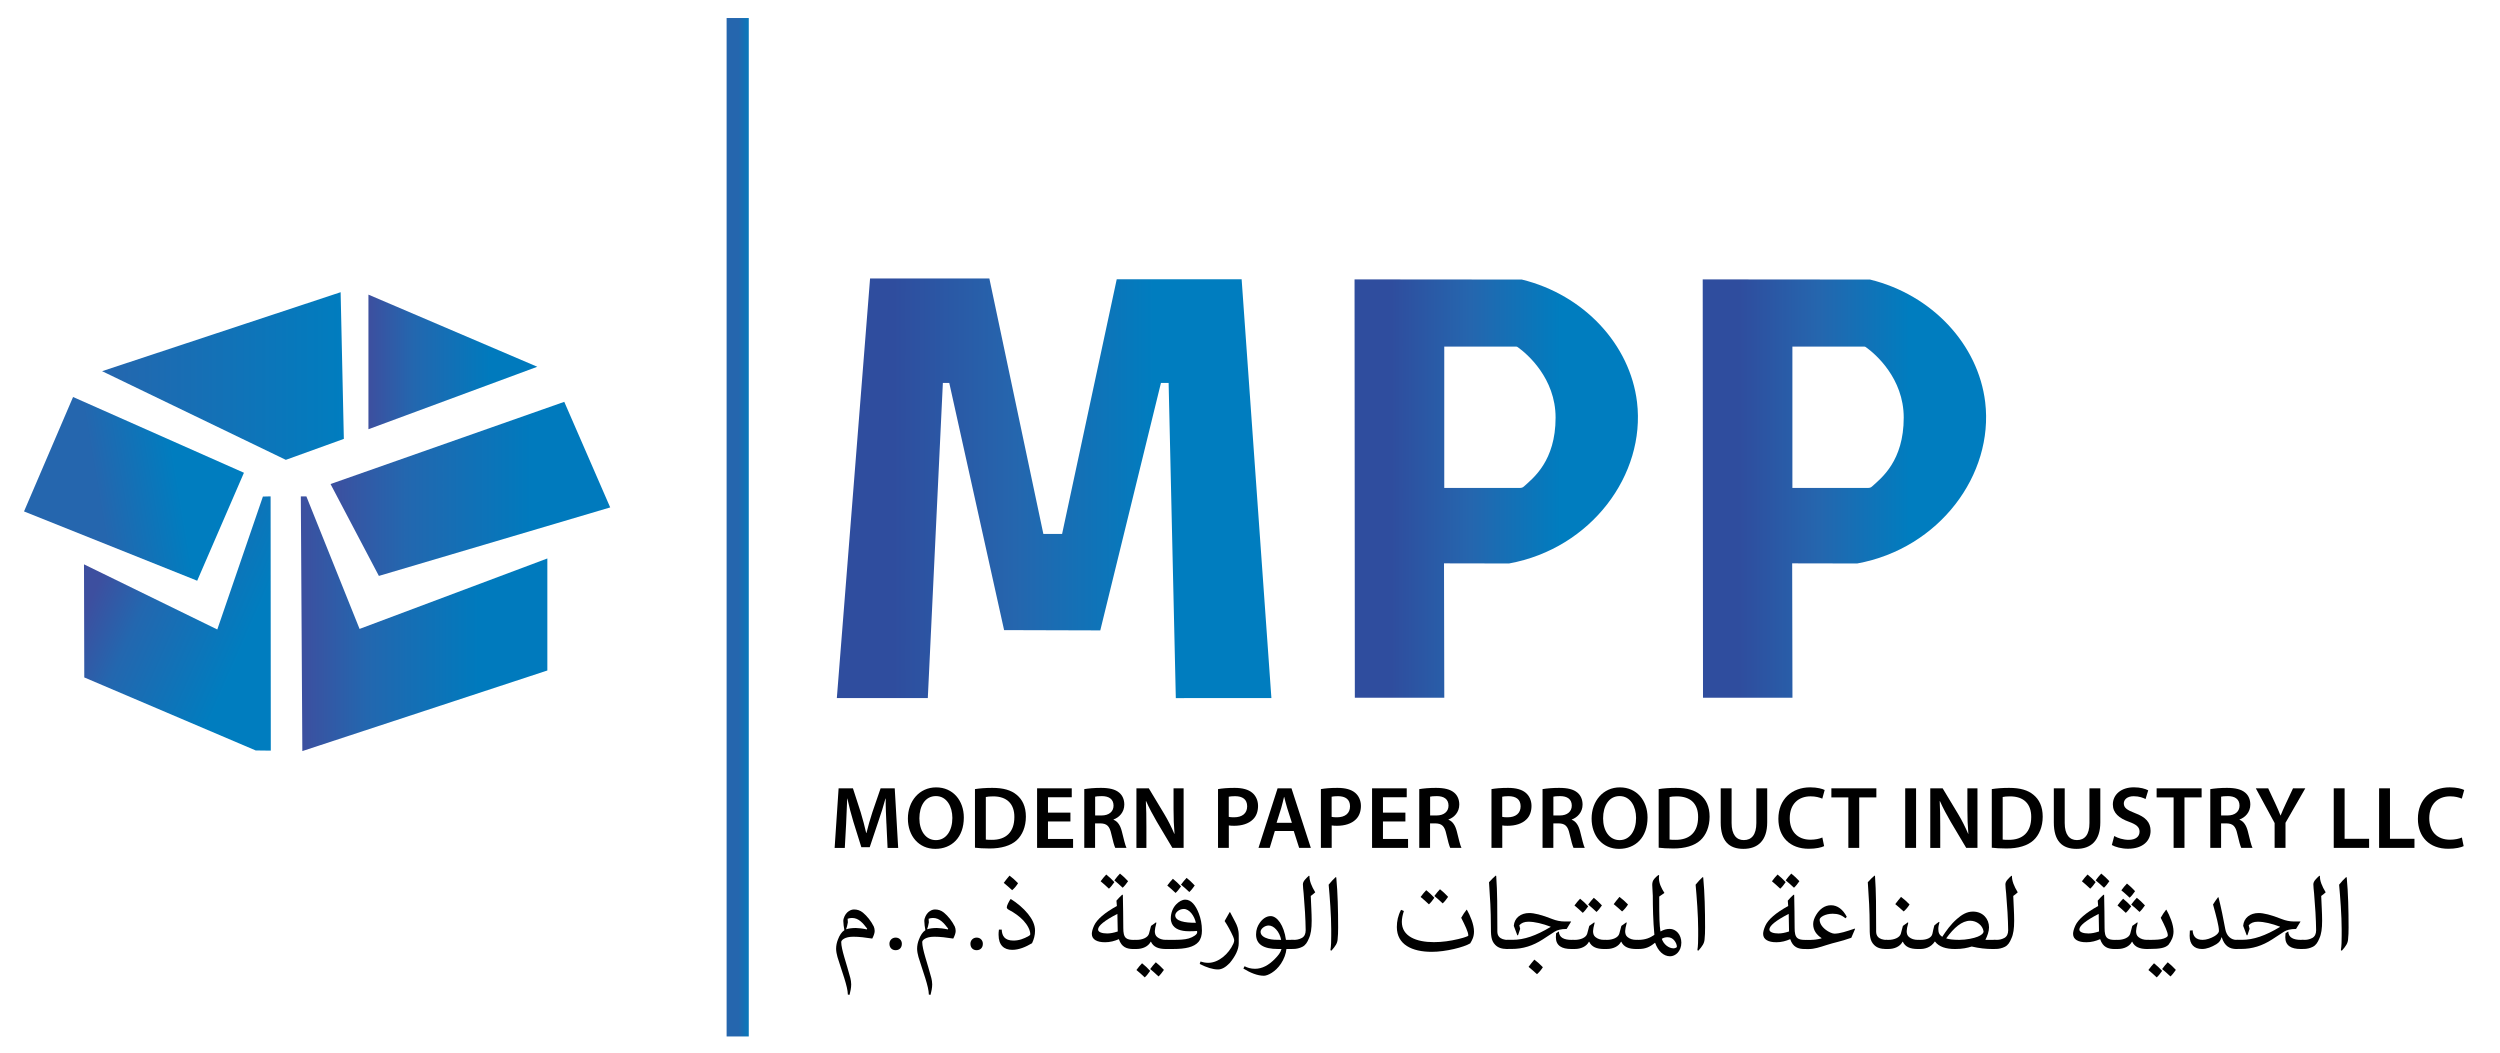 <?xml version="1.0" encoding="UTF-8"?>
<svg id="Layer_2" data-name="Layer 2" xmlns="http://www.w3.org/2000/svg" xmlns:xlink="http://www.w3.org/1999/xlink" viewBox="0 0 792 333.51">
  <defs>
    <style>
      .cls-1 {
        fill: url(#linear-gradient-2);
      }

      .cls-2 {
        fill: url(#linear-gradient-10);
      }

      .cls-3 {
        fill: url(#linear-gradient-4);
      }

      .cls-4 {
        fill: url(#linear-gradient-3);
      }

      .cls-5 {
        fill: url(#linear-gradient-5);
      }

      .cls-6 {
        fill: url(#linear-gradient-8);
      }

      .cls-7 {
        fill: url(#linear-gradient-7);
      }

      .cls-8 {
        fill: url(#linear-gradient-9);
      }

      .cls-9 {
        fill: url(#linear-gradient-6);
      }

      .cls-10 {
        fill: url(#linear-gradient);
      }
    </style>
    <linearGradient id="linear-gradient" x1="9.09" y1="160.6" x2="77.78" y2="148.93" gradientUnits="userSpaceOnUse">
      <stop offset=".32" stop-color="#2566ae"/>
      <stop offset=".69" stop-color="#007dbf"/>
    </linearGradient>
    <linearGradient id="linear-gradient-2" x1="32.34" y1="119.13" x2="108.94" y2="119.13" gradientUnits="userSpaceOnUse">
      <stop offset="0" stop-color="#2566ae"/>
      <stop offset="1" stop-color="#007dbf"/>
    </linearGradient>
    <linearGradient id="linear-gradient-3" x1="116.72" y1="114.66" x2="170.21" y2="114.66" gradientUnits="userSpaceOnUse">
      <stop offset="0" stop-color="#3d4f9f"/>
      <stop offset=".27" stop-color="#2367af"/>
      <stop offset=".72" stop-color="#007abd"/>
    </linearGradient>
    <linearGradient id="linear-gradient-4" x1="104.72" y1="154.87" x2="193.32" y2="154.87" xlink:href="#linear-gradient-3"/>
    <linearGradient id="linear-gradient-5" x1="95.31" y1="197.59" x2="173.4" y2="197.59" xlink:href="#linear-gradient-3"/>
    <linearGradient id="linear-gradient-6" x1="34.65" y1="176.43" x2="88.8" y2="200.27" gradientUnits="userSpaceOnUse">
      <stop offset="0" stop-color="#3d4f9f"/>
      <stop offset=".27" stop-color="#2367af"/>
      <stop offset=".85" stop-color="#007dbf"/>
    </linearGradient>
    <linearGradient id="linear-gradient-7" x1="230.19" y1="167.03" x2="240.87" y2="167.03" gradientUnits="userSpaceOnUse">
      <stop offset=".35" stop-color="#2566ae"/>
      <stop offset=".73" stop-color="#007dbf"/>
    </linearGradient>
    <linearGradient id="linear-gradient-8" x1="265.11" y1="154.69" x2="402.77" y2="154.69" gradientUnits="userSpaceOnUse">
      <stop offset=".13" stop-color="#2f4d9e"/>
      <stop offset=".41" stop-color="#2566ae"/>
      <stop offset=".73" stop-color="#007dbf"/>
    </linearGradient>
    <linearGradient id="linear-gradient-9" x1="429.12" y1="154.78" x2="518.9" y2="154.78" xlink:href="#linear-gradient-8"/>
    <linearGradient id="linear-gradient-10" x1="539.42" y1="154.78" x2="629.2" y2="154.78" xlink:href="#linear-gradient-8"/>
  </defs>
  <g>
    <path class="cls-10" d="M23.15,125.77c18.04,8,36.09,16,54.13,24-4.94,11.4-9.87,22.81-14.81,34.21-18.29-7.32-36.57-14.64-54.86-21.96,5.18-12.09,10.36-24.17,15.54-36.26Z"/>
    <path class="cls-1" d="M107.91,92.57c-25.19,8.34-50.38,16.68-75.57,25.02,19.4,9.36,38.81,18.72,58.21,28.09,6.13-2.21,12.26-4.43,18.38-6.64l-1.02-46.47Z"/>
    <path class="cls-4" d="M116.72,93.34v42.64l53.49-19.79-53.49-22.85Z"/>
    <path class="cls-3" d="M104.72,153.34c24.68-8.68,49.36-17.36,74.04-26.04,4.85,11.15,9.7,22.3,14.55,33.45-24.43,7.23-48.85,14.47-73.28,21.7-5.11-9.7-10.21-19.4-15.32-29.11Z"/>
    <path class="cls-5" d="M97.06,157.26c5.62,13.99,11.23,27.99,16.85,41.98,19.83-7.44,39.66-14.88,59.49-22.32v35.49c-25.87,8.51-51.74,17.02-77.62,25.53-.16-26.9-.32-53.79-.48-80.69.59,0,1.17,0,1.76.01Z"/>
    <path class="cls-9" d="M83.3,157.31c.81-.02,1.62-.04,2.43-.06.02,26.85.04,53.7.06,80.55-1.6-.02-3.19-.04-4.79-.06-18.1-7.71-36.2-15.42-54.3-23.13l-.09-35.83c14.08,6.88,28.16,13.76,42.23,20.64,4.82-14.04,9.63-28.07,14.45-42.11Z"/>
  </g>
  <rect class="cls-7" x="230.19" y="5.71" width="7.02" height="322.64"/>
  <g>
    <path class="cls-6" d="M275.64,88.22h37.79c5.7,26.98,11.4,53.96,17.11,80.94h5.93c5.77-26.89,11.54-53.79,17.31-80.68h39.57c3.14,44.22,6.29,88.44,9.43,132.66-10.09,0-20.18.01-30.28.02-.76-33.28-1.52-66.56-2.28-99.84h-2.43c-6.41,26.13-12.81,52.26-19.22,78.39-10.16-.03-20.31-.06-30.47-.09-5.79-26.1-11.58-52.2-17.37-78.3h-2.03c-1.59,33.28-3.18,66.55-4.77,99.83h-28.82c3.51-44.31,7.02-88.62,10.53-132.94Z"/>
    <path class="cls-8" d="M518.61,127.41c-2.19-18.24-16.78-34.01-36.49-38.85-17.66-.02-35.33-.03-53-.05.03,44.18.06,88.36.09,132.54h28.34c-.03-14.19-.06-28.39-.09-42.58,6.87.02,13.73.03,20.6.04,26.11-4.78,43.3-28.21,40.55-51.1ZM482.88,154.03c-.5.46-.84.55-1.53.55-8.3.02-15.51-.02-23.81,0,.02-15.82-.02-28.94,0-44.77,7.55.02,14.83-.01,22.39,0,.56,0,.55-.07,1.01.26,2.81,2.01,11.87,9.74,11.87,22.23,0,13.79-7.13,19.17-9.94,21.73Z"/>
    <path class="cls-2" d="M628.91,127.41c-2.19-18.24-16.78-34.01-36.49-38.85-17.66-.02-35.33-.03-53-.05.03,44.18.06,88.36.09,132.54h28.34c-.03-14.19-.06-28.39-.09-42.58,6.87.02,13.73.03,20.6.04,26.11-4.78,43.3-28.21,40.55-51.1ZM593.17,154.03c-.5.46-.84.55-1.53.55-8.3.02-15.51-.02-23.81,0,.02-15.82-.02-28.94,0-44.77,7.55.02,14.83-.01,22.39,0,.56,0,.55-.07,1.01.26,2.81,2.01,11.87,9.74,11.87,22.23,0,13.79-7.13,19.17-9.94,21.73Z"/>
  </g>
  <g>
    <g>
      <path d="M280.81,260.91c-.11-2.44-.25-5.38-.22-7.92h-.08c-.62,2.3-1.4,4.84-2.24,7.22l-2.74,8.18h-2.66l-2.52-8.06c-.73-2.41-1.4-4.98-1.9-7.34h-.06c-.08,2.46-.2,5.46-.34,8.04l-.42,7.59h-3.22l1.26-18.87h4.54l2.46,7.59c.67,2.21,1.26,4.45,1.74,6.55h.08c.5-2.04,1.15-4.37,1.88-6.58l2.6-7.56h4.48l1.09,18.87h-3.36l-.36-7.7Z"/>
      <path d="M305.34,258.98c0,6.33-3.84,9.94-9.04,9.94s-8.68-4.06-8.68-9.6,3.64-9.88,8.96-9.88,8.76,4.17,8.76,9.55ZM291.26,259.26c0,3.84,1.93,6.89,5.24,6.89s5.21-3.08,5.21-7.03c0-3.56-1.76-6.92-5.21-6.92s-5.24,3.16-5.24,7.06Z"/>
      <path d="M308.87,249.99c1.51-.25,3.44-.39,5.49-.39,3.53,0,5.96.73,7.7,2.18,1.82,1.48,2.94,3.72,2.94,6.94s-1.15,5.88-2.94,7.5c-1.88,1.71-4.87,2.58-8.54,2.58-2.02,0-3.53-.11-4.65-.25v-18.56ZM312.31,265.98c.48.08,1.2.08,1.9.08,4.48.03,7.14-2.44,7.14-7.22.03-4.17-2.38-6.55-6.69-6.55-1.09,0-1.88.08-2.35.2v13.5Z"/>
      <path d="M339.11,260.24h-7.11v5.54h7.95v2.83h-11.4v-18.87h10.98v2.83h-7.53v4.87h7.11v2.8Z"/>
      <path d="M343.53,249.99c1.29-.22,3.22-.39,5.21-.39,2.72,0,4.56.45,5.82,1.51,1.04.87,1.62,2.18,1.62,3.78,0,2.44-1.65,4.09-3.42,4.73v.08c1.34.5,2.16,1.82,2.63,3.64.59,2.35,1.09,4.54,1.48,5.26h-3.56c-.28-.56-.73-2.1-1.26-4.45-.53-2.46-1.43-3.25-3.39-3.3h-1.74v7.76h-3.42v-18.62ZM346.95,258.34h2.04c2.32,0,3.78-1.23,3.78-3.11,0-2.07-1.46-3.02-3.7-3.02-1.09,0-1.79.08-2.13.17v5.96Z"/>
      <path d="M360.02,268.61v-18.87h3.92l4.87,8.09c1.26,2.1,2.35,4.28,3.22,6.33h.06c-.22-2.52-.31-4.96-.31-7.84v-6.58h3.19v18.87h-3.56l-4.93-8.29c-1.2-2.07-2.46-4.4-3.39-6.52l-.08.03c.14,2.44.17,4.93.17,8.04v6.75h-3.16Z"/>
      <path d="M385.87,249.99c1.23-.22,2.94-.39,5.26-.39,2.52,0,4.37.53,5.57,1.54,1.12.92,1.85,2.41,1.85,4.17s-.56,3.28-1.62,4.28c-1.37,1.37-3.53,2.02-5.96,2.02-.64,0-1.23-.03-1.68-.11v7.11h-3.42v-18.62ZM389.28,258.78c.42.11.98.14,1.68.14,2.58,0,4.14-1.26,4.14-3.47s-1.46-3.22-3.84-3.22c-.95,0-1.62.08-1.99.17v6.38Z"/>
      <path d="M403.87,263.26l-1.62,5.35h-3.56l6.05-18.87h4.4l6.13,18.87h-3.7l-1.71-5.35h-5.99ZM409.27,260.66l-1.48-4.65c-.36-1.15-.67-2.44-.95-3.53h-.06c-.28,1.09-.56,2.41-.9,3.53l-1.46,4.65h4.84Z"/>
      <path d="M418.46,249.99c1.23-.22,2.94-.39,5.26-.39,2.52,0,4.37.53,5.57,1.54,1.12.92,1.85,2.41,1.85,4.17s-.56,3.28-1.62,4.28c-1.37,1.37-3.53,2.02-5.96,2.02-.64,0-1.23-.03-1.68-.11v7.11h-3.42v-18.62ZM421.87,258.78c.42.11.98.14,1.68.14,2.58,0,4.14-1.26,4.14-3.47s-1.46-3.22-3.84-3.22c-.95,0-1.62.08-1.99.17v6.38Z"/>
      <path d="M445.23,260.24h-7.11v5.54h7.95v2.83h-11.4v-18.87h10.98v2.83h-7.53v4.87h7.11v2.8Z"/>
      <path d="M449.65,249.99c1.29-.22,3.22-.39,5.21-.39,2.72,0,4.56.45,5.82,1.51,1.04.87,1.62,2.18,1.62,3.78,0,2.44-1.65,4.09-3.42,4.73v.08c1.34.5,2.16,1.82,2.63,3.64.59,2.35,1.09,4.54,1.48,5.26h-3.56c-.28-.56-.73-2.1-1.26-4.45-.53-2.46-1.43-3.25-3.39-3.3h-1.74v7.76h-3.42v-18.62ZM453.07,258.34h2.04c2.32,0,3.78-1.23,3.78-3.11,0-2.07-1.46-3.02-3.7-3.02-1.09,0-1.79.08-2.13.17v5.96Z"/>
      <path d="M472.5,249.99c1.23-.22,2.94-.39,5.26-.39,2.52,0,4.37.53,5.57,1.54,1.12.92,1.85,2.41,1.85,4.17s-.56,3.28-1.62,4.28c-1.37,1.37-3.53,2.02-5.96,2.02-.64,0-1.23-.03-1.68-.11v7.11h-3.42v-18.62ZM475.91,258.78c.42.11.98.14,1.68.14,2.58,0,4.14-1.26,4.14-3.47s-1.46-3.22-3.84-3.22c-.95,0-1.62.08-1.99.17v6.38Z"/>
      <path d="M488.71,249.99c1.29-.22,3.22-.39,5.21-.39,2.72,0,4.56.45,5.82,1.51,1.04.87,1.62,2.18,1.62,3.78,0,2.44-1.65,4.09-3.42,4.73v.08c1.34.5,2.16,1.82,2.63,3.64.59,2.35,1.09,4.54,1.48,5.26h-3.56c-.28-.56-.73-2.1-1.26-4.45-.53-2.46-1.43-3.25-3.39-3.3h-1.74v7.76h-3.42v-18.62ZM492.12,258.34h2.04c2.32,0,3.78-1.23,3.78-3.11,0-2.07-1.46-3.02-3.7-3.02-1.09,0-1.79.08-2.13.17v5.96Z"/>
      <path d="M521.94,258.98c0,6.33-3.84,9.94-9.04,9.94s-8.68-4.06-8.68-9.6,3.64-9.88,8.96-9.88,8.76,4.17,8.76,9.55ZM507.86,259.26c0,3.84,1.93,6.89,5.24,6.89s5.21-3.08,5.21-7.03c0-3.56-1.76-6.92-5.21-6.92s-5.24,3.16-5.24,7.06Z"/>
      <path d="M525.47,249.99c1.51-.25,3.44-.39,5.49-.39,3.53,0,5.96.73,7.7,2.18,1.82,1.48,2.94,3.72,2.94,6.94s-1.15,5.88-2.94,7.5c-1.88,1.71-4.87,2.58-8.54,2.58-2.02,0-3.53-.11-4.65-.25v-18.56ZM528.92,265.98c.48.08,1.2.08,1.9.08,4.48.03,7.14-2.44,7.14-7.22.03-4.17-2.38-6.55-6.69-6.55-1.09,0-1.88.08-2.35.2v13.5Z"/>
      <path d="M548.57,249.74v11c0,3.7,1.54,5.4,3.86,5.4,2.49,0,3.98-1.71,3.98-5.4v-11h3.44v10.78c0,5.82-3,8.4-7.53,8.4s-7.2-2.44-7.2-8.37v-10.81h3.44Z"/>
      <path d="M577.89,268.05c-.81.42-2.6.84-4.87.84-5.99,0-9.63-3.75-9.63-9.49,0-6.22,4.31-9.97,10.08-9.97,2.27,0,3.89.48,4.59.84l-.76,2.74c-.9-.39-2.13-.73-3.7-.73-3.84,0-6.61,2.41-6.61,6.94,0,4.14,2.44,6.8,6.58,6.8,1.4,0,2.86-.28,3.75-.7l.56,2.72Z"/>
      <path d="M585.56,252.62h-5.38v-2.88h14.25v2.88h-5.43v15.99h-3.44v-15.99Z"/>
      <path d="M607.01,249.74v18.87h-3.44v-18.87h3.44Z"/>
      <path d="M611.51,268.61v-18.87h3.92l4.87,8.09c1.26,2.1,2.35,4.28,3.22,6.33h.06c-.22-2.52-.31-4.96-.31-7.84v-6.58h3.19v18.87h-3.56l-4.93-8.29c-1.2-2.07-2.46-4.4-3.39-6.52l-.08.03c.14,2.44.17,4.93.17,8.04v6.75h-3.16Z"/>
      <path d="M631,249.99c1.51-.25,3.44-.39,5.49-.39,3.53,0,5.96.73,7.7,2.18,1.82,1.48,2.94,3.72,2.94,6.94s-1.15,5.88-2.94,7.5c-1.88,1.71-4.87,2.58-8.54,2.58-2.02,0-3.53-.11-4.65-.25v-18.56ZM634.45,265.98c.48.08,1.2.08,1.9.08,4.48.03,7.14-2.44,7.14-7.22.03-4.17-2.38-6.55-6.69-6.55-1.09,0-1.88.08-2.35.2v13.5Z"/>
      <path d="M654.1,249.74v11c0,3.7,1.54,5.4,3.86,5.4,2.49,0,3.98-1.71,3.98-5.4v-11h3.44v10.78c0,5.82-3,8.4-7.53,8.4s-7.2-2.44-7.2-8.37v-10.81h3.44Z"/>
      <path d="M669.81,264.86c1.12.64,2.8,1.2,4.56,1.2,2.21,0,3.44-1.04,3.44-2.58,0-1.43-.95-2.27-3.36-3.14-3.11-1.12-5.1-2.77-5.1-5.49,0-3.08,2.58-5.43,6.66-5.43,2.04,0,3.56.45,4.54.95l-.84,2.77c-.67-.36-1.99-.9-3.75-.9-2.18,0-3.14,1.18-3.14,2.27,0,1.46,1.09,2.13,3.61,3.11,3.28,1.23,4.87,2.88,4.87,5.6,0,3.02-2.3,5.66-7.17,5.66-1.99,0-4.06-.56-5.1-1.18l.76-2.86Z"/>
      <path d="M688.6,252.62h-5.38v-2.88h14.25v2.88h-5.43v15.99h-3.44v-15.99Z"/>
      <path d="M700.25,249.99c1.29-.22,3.22-.39,5.21-.39,2.72,0,4.56.45,5.82,1.51,1.04.87,1.62,2.18,1.62,3.78,0,2.44-1.65,4.09-3.42,4.73v.08c1.34.5,2.16,1.82,2.63,3.64.59,2.35,1.09,4.54,1.48,5.26h-3.56c-.28-.56-.73-2.1-1.26-4.45-.53-2.46-1.43-3.25-3.39-3.3h-1.74v7.76h-3.42v-18.62ZM703.66,258.34h2.04c2.32,0,3.78-1.23,3.78-3.11,0-2.07-1.46-3.02-3.7-3.02-1.09,0-1.79.08-2.13.17v5.96Z"/>
      <path d="M720.6,268.61v-7.87l-5.96-11h3.92l2.27,4.84c.64,1.4,1.12,2.46,1.62,3.75h.06c.48-1.2,1.01-2.38,1.65-3.75l2.27-4.84h3.89l-6.27,10.92v7.95h-3.44Z"/>
      <path d="M739.33,249.74h3.44v15.99h7.76v2.88h-11.2v-18.87Z"/>
      <path d="M753.7,249.74h3.44v15.99h7.76v2.88h-11.2v-18.87Z"/>
      <path d="M780.49,268.05c-.81.42-2.6.84-4.87.84-5.99,0-9.63-3.75-9.63-9.49,0-6.22,4.31-9.97,10.08-9.97,2.27,0,3.89.48,4.59.84l-.76,2.74c-.9-.39-2.13-.73-3.7-.73-3.84,0-6.61,2.41-6.61,6.94,0,4.14,2.44,6.8,6.58,6.8,1.4,0,2.86-.28,3.75-.7l.56,2.72Z"/>
    </g>
    <g>
      <path d="M270.2,296.76c-2.48,0-3.7,1.04-3.7,1.67,0,2.35,1.65,6.68,2.89,11.41.14.52.27,1.35.27,2.01,0,1.15-.25,2.23-.52,3.31l-.54-.07c-.04-2.66-1.85-7.19-3.29-11.91-.23-.77-.43-1.87-.43-2.59,0-1.02.2-2.01.59-2.98.47-1.26,1.13-2.32,2.03-2.93-.18-.99-.34-2.12-.34-2.93,0-.92.65-2.17,1.26-2.71.61-.54,1.31-.92,2.1-.92,1.04,0,1.98.29,2.84.99,1.4,1.17,2.55,2.64,3.45,4.4.18.38.29.99.29,1.44,0,.74-.41,1.71-.77,2.39-2.05-.32-4.08-.59-6.13-.59ZM274.71,294.19c-1.29-1.71-2.66-3.38-4.8-3.38-.45,0-.92.09-1.38.25l.07,1.17c-.14.83-.36,1.65-.56,2.17.79-.27,1.92-.41,3.07-.41.77,0,2.23.16,3.52.45l.09-.25Z"/>
      <path d="M283.71,301.02c-1.1,0-1.94-.77-1.94-2.03,0-1.1.83-1.96,1.98-1.96s1.96.86,1.96,1.96c0,1.26-.81,2.03-1.96,2.03h-.04Z"/>
      <path d="M295.86,296.76c-2.48,0-3.7,1.04-3.7,1.67,0,2.35,1.65,6.68,2.89,11.41.14.52.27,1.35.27,2.01,0,1.15-.25,2.23-.52,3.31l-.54-.07c-.04-2.66-1.85-7.19-3.29-11.91-.23-.77-.43-1.87-.43-2.59,0-1.02.2-2.01.59-2.98.47-1.26,1.13-2.32,2.03-2.93-.18-.99-.34-2.12-.34-2.93,0-.92.65-2.17,1.26-2.71.61-.54,1.31-.92,2.1-.92,1.04,0,1.98.29,2.84.99,1.4,1.17,2.55,2.64,3.45,4.4.18.38.29.99.29,1.44,0,.74-.41,1.71-.77,2.39-2.05-.32-4.08-.59-6.13-.59ZM300.37,294.19c-1.29-1.71-2.66-3.38-4.8-3.38-.45,0-.92.09-1.38.25l.07,1.17c-.14.83-.36,1.65-.56,2.17.79-.27,1.92-.41,3.07-.41.77,0,2.23.16,3.52.45l.09-.25Z"/>
      <path d="M309.37,301.02c-1.1,0-1.94-.77-1.94-2.03,0-1.1.83-1.96,1.98-1.96s1.96.86,1.96,1.96c0,1.26-.81,2.03-1.96,2.03h-.04Z"/>
      <path d="M317.35,294.5c.07,1.94.88,3.47,3.7,3.47,1.76,0,3.25-.54,4.89-1.47.29-.16.45-.36.45-.54,0-1.22-.79-2.82-2.12-4.28-1.29-1.38-3-2.59-4.6-3.41-.54-.27-.72-.56-.72-.83,0-.56.63-1.74,1.15-2.57l.18-.02c1.83,1.13,3.88,2.8,5.39,4.67,1.38,1.71,2.23,3.45,2.23,5.34,0,1.4-.36,2.73-.95,3.95-2.01,1.2-4.15,2.1-6.27,2.1-2.57,0-4.33-1.42-4.33-4.76,0-.36,0-.92.11-1.65h.88ZM319.81,277.39c.92.68,1.83,1.49,2.71,2.41-.5.81-1.1,1.56-1.87,2.21-.88-.83-1.76-1.56-2.66-2.32.61-.81,1.22-1.6,1.83-2.3Z"/>
      <path d="M349.99,298.5c-2.37,0-4.1-.83-4.1-2.64,0-.65.23-1.56.72-2.64.9-1.96,3.34-4.06,7.22-6.2l-.14-1.69c.56-.65,1.17-1.31,1.78-1.85h.25c.09,3.5.11,7.01.14,10.51,0,1.53.18,2.59.86,3.18.52.45,1.38.59,2.37.59h.54v2.89h-.5c-2.21,0-3.81-.59-4.67-3.13-1.29.56-2.71.99-4.47.99ZM353.98,289.52c-4.01,2.07-6.11,3.74-6.11,4.94,0,.88,1.35,1.26,2.89,1.26.97,0,2.01-.2,3.34-.63l-.11-5.57ZM351.32,281.54c-.92-.88-1.74-1.6-2.64-2.35.59-.81,1.22-1.56,1.78-2.14.92.72,1.69,1.47,2.57,2.41-.63.9-1.08,1.49-1.71,2.07ZM355.67,281.24c-.92-.88-1.74-1.6-2.64-2.35.59-.81,1.22-1.56,1.78-2.14.92.72,1.69,1.47,2.57,2.41-.63.9-1.08,1.49-1.71,2.07Z"/>
      <path d="M360.12,297.75c1.74,0,3.54-.7,3.88-1.98l.65-2.44,1.56-1.13.14.16c-.32,1.15-.5,2.12-.5,2.62,0,.79.2,1.44.74,1.87.72.59,1.6.9,2.8.9h.41v2.89h-.52c-2.21,0-3.88-.61-4.65-2.3h-.09c-.77,1.51-2.55,2.3-4.49,2.3h-.43c-1.24,0-1.58-.9-1.58-1.51,0-.54.36-1.38,1.58-1.38h.5ZM362.66,309.64c-.92-.88-1.74-1.6-2.64-2.34.59-.81,1.22-1.56,1.78-2.14.92.72,1.69,1.47,2.57,2.41-.63.9-1.08,1.49-1.71,2.07ZM367.02,309.34c-.92-.88-1.74-1.6-2.64-2.35.59-.81,1.22-1.56,1.78-2.14.92.72,1.69,1.47,2.57,2.41-.63.9-1.08,1.49-1.71,2.07Z"/>
      <path d="M371.68,297.75c1.94,0,3.63-.07,4.92-.45,1.44-.43,2.66-1.29,2.66-1.87,0-.16,0-.34-.05-.5-.81.09-1.74.09-2.55.09-2.62,0-4.62-.7-5.41-2.44-.2-.47-.34-1.01-.34-1.62,0-1.67.61-3.32,1.69-4.44.9-.92,1.89-1.51,2.91-1.51,1.83,0,3.29,1.74,4.31,4.47.56,1.49.95,3.2.95,5.37,0,1.44-.34,2.66-1.1,3.56-1.42,1.62-4.04,2.23-8.05,2.23h-1.83c-1.24,0-1.58-.9-1.58-1.51,0-.54.36-1.38,1.58-1.38h1.89ZM372.43,282.89c-.92-.88-1.74-1.6-2.64-2.35.59-.81,1.22-1.56,1.78-2.14.92.72,1.69,1.47,2.57,2.41-.63.9-1.08,1.49-1.71,2.07ZM375.02,287.96c-1.49,0-2.71,1.15-2.71,2.01,0,1.83,2.98,2.39,6.54,2.37-.45-2.14-2.01-4.38-3.83-4.38ZM376.78,282.6c-.92-.88-1.74-1.6-2.64-2.35.59-.81,1.22-1.56,1.78-2.14.92.72,1.69,1.47,2.57,2.41-.63.9-1.08,1.49-1.71,2.07Z"/>
      <path d="M389.7,289l1.6,3.04c.59,1.13,1.13,2.35,1.13,4.28v2.48c0,2.01-1.08,4.15-2.84,6.27-1.38,1.44-2.59,2.05-3.72,2.05-1.67,0-3.59-.61-5.8-1.74l.25-.77c.7.23,1.51.41,2.5.41,3.18-.02,6.43-2.75,7.92-6.09.18-.38.25-.74.25-.99,0-.38-.18-.81-.32-1.2-.81-1.8-1.71-3.45-2.71-4.96.52-.97,1.04-1.89,1.6-2.82l.14.02Z"/>
      <path d="M409.41,297.75v2.89h-1.87c-.11,1.42-.77,3.2-1.71,4.62-1.74,2.64-4.24,3.86-5.43,3.86-2.05,0-4.33-.95-6.5-2.28l.38-.74c.88.47,1.96.81,3.31.81,2.28,0,4.33-1.13,6.27-3.11,1.08-1.1,1.83-2.01,2.12-3.16h-1.11c-4.6,0-6.95-1.47-6.95-4.62,0-1.53.5-2.71,1.15-3.63.86-1.24,2.05-2.17,3.47-2.17,2.07,0,4.22,2.91,4.85,7.53h2.01ZM404.29,294.46c-.72-.81-1.56-1.26-2.39-1.26-1.26,0-2.55,1.08-2.55,1.98,0,1.15,1.06,1.83,2.46,2.23,1.24.34,2.59.34,4.06.34-.25-1.26-.81-2.46-1.58-3.29Z"/>
      <path d="M409.91,297.75c.72,0,1.56-.09,2.53-.61.79-.45,1.2-1.26,1.2-2.44-.05-3.61-.29-7.56-.65-11.71-.09-1.04-.23-1.98-.23-2.82,0-.5.23-1.01.68-1.51.32-.38.74-.81,1.24-1.24l.16.11c-.04,1.47.65,3.23,1.83,5.16-.41.38-.88.77-1.42,1.15.09,2.59.29,5.32.29,7.83s-.25,4.31-.9,5.66c-.47,1.15-1.02,2.1-2.05,2.62-.88.45-1.94.68-2.82.68h-.34c-1.24,0-1.58-.9-1.58-1.51,0-.54.36-1.38,1.58-1.38h.5Z"/>
      <path d="M421.48,301.02c.23-1.42.25-3.02.25-4.51v-2.21c0-4.13-.45-10.13-.81-14.03.63-.81,1.51-1.76,2.21-2.39l.2.07c.47,4.92.59,10.62.59,15.88,0,1.38-.04,2.73-.16,3.72-.07,1.24-.68,2.19-1.98,3.63l-.29-.16Z"/>
      <path d="M453.57,301.54c-6.25,0-11.05-2.3-11.05-7.85,0-1.83.36-3.63,1.33-5.46l.9.38c-.43,1.29-.65,2.44-.65,3.43,0,4.56,4.49,6.43,10.15,6.43,2.64,0,5.21-.38,7.71-.97,1.04-.25,2.05-.52,2.98-.92.18-.07.22-.18.22-.25,0-1.06-1.08-3.27-2.25-5.57.54-.97,1.11-1.83,1.69-2.55h.11c1.04,1.83,2.25,4.65,2.25,6.88,0,1.69-.56,2.71-1.2,3.77-1.96,1.2-7.74,2.68-12.2,2.68ZM452.69,286.5c-.92-.88-1.74-1.6-2.64-2.35.59-.81,1.22-1.56,1.78-2.14.92.72,1.69,1.47,2.57,2.41-.63.9-1.08,1.49-1.71,2.07ZM457.05,286.2c-.92-.88-1.74-1.6-2.64-2.35.59-.81,1.22-1.56,1.78-2.14.92.72,1.69,1.47,2.57,2.41-.63.9-1.08,1.49-1.71,2.07Z"/>
      <path d="M477.82,300.64h-.25c-1.78,0-2.93-.36-3.86-1.29-1.38-1.4-1.4-3-1.4-6.31,0-4.29-.25-8.77-.59-13.55.77-.83,1.47-1.58,2.12-2.1l.16.09c.36,4.94.36,10.78.36,16.33v1.29c0,1.44.81,2.1,1.69,2.41.56.2,1.15.25,1.44.25h.32v2.89Z"/>
      <path d="M491.26,293.58c-2.62-.97-5.01-1.58-7.08-1.58-1.29,0-2.23.41-2.86,1.13l.27,1.13-.68,2.03h-.23l-1.11-2.98c.18-2.5,2.19-4.06,4.89-4.06,1.51,0,3.83.52,7.4,1.94,1.08.43,2.44.74,3.86.74h1.96l.04.04-1.4,2.32c-1.8,0-3.07.38-3.81.86l-3.77,2.46c-3.13,2.01-6.25,3.02-9.9,3.02h-1.04c-1.24,0-1.58-.9-1.58-1.51,0-.54.36-1.38,1.58-1.38h1.38c3.65,0,7.4-1.29,12.04-4.08l.02-.09ZM486.07,304c.92.68,1.83,1.49,2.71,2.41-.5.81-1.11,1.56-1.87,2.21-.88-.83-1.76-1.56-2.66-2.32.61-.81,1.22-1.6,1.83-2.3ZM493.78,295.11l.07.02c.09,1.92,1.67,2.62,3.99,2.62h.61v2.89h-.7c-2.91,0-4.85-1.01-4.85-3.72,0-.43.02-.83.07-1.26l.81-.54Z"/>
      <path d="M498.95,297.75c1.74,0,3.54-.7,3.88-1.98l.65-2.44,1.56-1.13.14.16c-.32,1.15-.5,2.12-.5,2.62,0,.79.2,1.44.74,1.87.72.59,1.6.9,2.8.9h.41v2.89h-.52c-2.21,0-3.88-.61-4.65-2.3h-.09c-.77,1.51-2.55,2.3-4.49,2.3h-.43c-1.24,0-1.58-.9-1.58-1.51,0-.54.36-1.38,1.58-1.38h.5ZM501.43,289.2c-.92-.88-1.74-1.6-2.64-2.35.59-.81,1.22-1.56,1.78-2.14.92.72,1.69,1.47,2.57,2.41-.63.9-1.08,1.49-1.71,2.07ZM505.78,288.91c-.92-.88-1.74-1.6-2.64-2.35.59-.81,1.22-1.56,1.78-2.14.92.72,1.69,1.47,2.57,2.41-.63.9-1.08,1.49-1.71,2.07Z"/>
      <path d="M509.12,297.75c1.74,0,3.54-.7,3.88-1.98l.65-2.44,1.56-1.13.14.16c-.32,1.15-.5,2.12-.5,2.62,0,.79.2,1.44.74,1.87.72.59,1.6.9,2.8.9h.41v2.89h-.52c-2.21,0-3.88-.61-4.65-2.3h-.09c-.77,1.51-2.55,2.3-4.49,2.3h-.43c-1.24,0-1.58-.9-1.58-1.51,0-.54.36-1.38,1.58-1.38h.5ZM513.04,284.13c.92.68,1.83,1.49,2.71,2.41-.5.81-1.11,1.56-1.87,2.21-.88-.83-1.76-1.56-2.66-2.32.61-.81,1.22-1.6,1.83-2.3Z"/>
      <path d="M524.25,298.7c-1.6,1.33-2.98,1.94-5.14,1.94h-.32c-1.24,0-1.58-.9-1.58-1.51,0-.54.36-1.38,1.58-1.38h.2c2.25,0,3.74-.63,5.12-1.6-.41-4.38-.5-8.89-.5-12.4,0-.9-.18-2.35-.18-3.41,0-.74.16-1.38.7-1.98.32-.38.77-.79,1.26-1.17l.23.14c-.07.41-.07.68-.07.95.04,1.6.79,3.11,1.74,4.6l-1.65,1.15c0,7.13.09,9,.38,10.98l.09.05c.92-.52,1.83-.79,2.89-.79.95,0,1.89.45,2.57,1.24.68.77,1.08,1.96,1.08,3.11,0,2.8-1.92,4.33-3.56,4.33-2.1,0-3.83-1.69-4.74-4.26l-.11.02ZM530.13,300.44c.43,0,.81-.16,1.11-.41,0-.79-.34-1.49-.83-2.1-.43-.54-1.13-1.02-2.12-1.02-.63,0-1.31.16-1.83.5.54,1.74,2.21,3.02,3.68,3.02Z"/>
      <path d="M537.73,301.02c.23-1.42.25-3.02.25-4.51v-2.21c0-4.13-.45-10.13-.81-14.03.63-.81,1.51-1.76,2.21-2.39l.2.07c.47,4.92.59,10.62.59,15.88,0,1.38-.04,2.73-.16,3.72-.07,1.24-.68,2.19-1.98,3.63l-.29-.16Z"/>
      <path d="M562.66,298.5c-2.37,0-4.1-.83-4.1-2.64,0-.65.23-1.56.72-2.64.9-1.96,3.34-4.06,7.22-6.2l-.13-1.69c.56-.65,1.17-1.31,1.78-1.85h.25c.09,3.5.11,7.01.14,10.51,0,1.53.18,2.59.86,3.18.52.45,1.38.59,2.37.59h.54v2.89h-.5c-2.21,0-3.81-.59-4.67-3.13-1.29.56-2.71.99-4.47.99ZM566.65,289.52c-4.01,2.07-6.11,3.74-6.11,4.94,0,.88,1.35,1.26,2.89,1.26.97,0,2.01-.2,3.34-.63l-.11-5.57ZM563.99,281.54c-.92-.88-1.74-1.6-2.64-2.35.59-.81,1.22-1.56,1.78-2.14.92.72,1.69,1.47,2.57,2.41-.63.9-1.08,1.49-1.71,2.07ZM568.34,281.24c-.92-.88-1.74-1.6-2.64-2.35.59-.81,1.22-1.56,1.78-2.14.92.72,1.69,1.47,2.57,2.41-.63.9-1.08,1.49-1.71,2.07Z"/>
      <path d="M573.71,297.75c.86,0,2.05-.11,3.34-.47v-.11c-1.58-1.04-2.64-2.46-2.64-4.42,0-.97.36-1.94.97-2.95,1.06-1.76,2.68-3.02,4.67-3.02,2.1,0,3.83,1.38,5.01,3.68l-.43.45c-1.22-1.04-2.39-1.44-4.04-1.44-2.39,0-4.13,1.1-4.13,1.89,0,1.06.63,2.19,1.94,3.2.88.68,2.08,1.22,2.73,1.22,1.71,0,3.77-.7,6.45-1.6l.11.11-1.2,2.8c-3.54,1.26-5.25,1.44-8.01,2.35-1.94.63-3.7,1.22-5.5,1.22h-.7c-1.24,0-1.58-.9-1.58-1.51,0-.54.36-1.38,1.58-1.38h1.42Z"/>
      <path d="M597.82,300.64h-.25c-1.78,0-2.93-.36-3.86-1.29-1.38-1.4-1.4-3-1.4-6.31,0-4.29-.25-8.77-.59-13.55.77-.83,1.47-1.58,2.12-2.1l.16.09c.36,4.94.36,10.78.36,16.33v1.29c0,1.44.81,2.1,1.69,2.41.56.2,1.15.25,1.44.25h.32v2.89Z"/>
      <path d="M598.31,297.75c1.74,0,3.54-.7,3.88-1.98l.65-2.44,1.56-1.13.14.16c-.32,1.15-.5,2.12-.5,2.62,0,.79.2,1.44.74,1.87.72.59,1.6.9,2.8.9h.41v2.89h-.52c-2.21,0-3.88-.61-4.65-2.3h-.09c-.77,1.51-2.55,2.3-4.49,2.3h-.43c-1.24,0-1.58-.9-1.58-1.51,0-.54.36-1.38,1.58-1.38h.5ZM602.24,284.13c.92.68,1.83,1.49,2.71,2.41-.5.81-1.11,1.56-1.87,2.21-.88-.83-1.76-1.56-2.66-2.32.61-.81,1.22-1.6,1.83-2.3Z"/>
      <path d="M608.48,297.75c1.92,0,3.45-.63,3.72-1.98.18-.88.36-1.74.59-2.57.5-.47.99-.83,1.49-1.17l.14.14c-.2.72-.36,1.44-.36,2.12,0,1.17.29,1.87,1.24,2.5,1.29-1.96,2.68-3.95,4.67-5.68,1.44-1.26,3.04-2.32,5.05-2.32,3.2,0,5.1,2.35,5.1,4.98,0,1.29-.5,2.68-1.15,3.99h3v2.89h-.59c-2.25,0-4.35-.23-6.74-.79-1.38.43-2.93.79-5.25.79-2.93,0-5.14-.7-6.38-2.37h-.07c-1.22,1.89-3.16,2.37-4.67,2.37h-.27c-1.24,0-1.58-.9-1.58-1.51,0-.54.36-1.38,1.58-1.38h.5ZM620.68,297.75c2.28,0,4.65-.52,5.86-1.01,1.11-.45,1.85-1.04,1.85-1.69-.29-1.94-2.21-3.36-4.22-3.36-2.66,0-5.14,2.19-7.62,5.59.81.27,2.12.47,4.13.47Z"/>
      <path d="M632.46,297.75c.72,0,1.56-.09,2.53-.61.79-.45,1.2-1.26,1.2-2.44-.05-3.61-.29-7.56-.65-11.71-.09-1.04-.23-1.98-.23-2.82,0-.5.23-1.01.68-1.51.32-.38.74-.81,1.24-1.24l.16.11c-.04,1.47.65,3.23,1.83,5.16-.41.38-.88.77-1.42,1.15.09,2.59.29,5.32.29,7.83s-.25,4.31-.9,5.66c-.47,1.15-1.02,2.1-2.05,2.62-.88.45-1.94.68-2.82.68h-.34c-1.24,0-1.58-.9-1.58-1.51,0-.54.36-1.38,1.58-1.38h.5Z"/>
      <path d="M660.85,298.5c-2.37,0-4.1-.83-4.1-2.64,0-.65.23-1.56.72-2.64.9-1.96,3.34-4.06,7.22-6.2l-.13-1.69c.56-.65,1.17-1.31,1.78-1.85h.25c.09,3.5.11,7.01.14,10.51,0,1.53.18,2.59.86,3.18.52.45,1.38.59,2.37.59h.54v2.89h-.5c-2.21,0-3.81-.59-4.67-3.13-1.29.56-2.71.99-4.47.99ZM664.85,289.52c-4.01,2.07-6.11,3.74-6.11,4.94,0,.88,1.35,1.26,2.89,1.26.97,0,2.01-.2,3.34-.63l-.11-5.57ZM662.19,281.54c-.92-.88-1.74-1.6-2.64-2.35.59-.81,1.22-1.56,1.78-2.14.92.72,1.69,1.47,2.57,2.41-.63.9-1.08,1.49-1.71,2.07ZM666.54,281.24c-.92-.88-1.74-1.6-2.64-2.35.59-.81,1.22-1.56,1.78-2.14.92.72,1.69,1.47,2.57,2.41-.63.9-1.08,1.49-1.71,2.07Z"/>
      <path d="M670.98,297.75c1.74,0,3.54-.7,3.88-1.98l.65-2.44,1.56-1.13.14.16c-.32,1.15-.5,2.12-.5,2.62,0,.79.2,1.44.74,1.87.72.59,1.6.9,2.8.9h.41v2.89h-.52c-2.21,0-3.88-.61-4.65-2.3h-.09c-.77,1.51-2.55,2.3-4.49,2.3h-.43c-1.24,0-1.58-.9-1.58-1.51,0-.54.36-1.38,1.58-1.38h.5ZM673.46,289.2c-.92-.88-1.74-1.6-2.64-2.35.59-.81,1.22-1.56,1.78-2.14.92.72,1.69,1.47,2.57,2.41-.63.9-1.08,1.49-1.71,2.07ZM674.68,284.4c-.92-.88-1.74-1.6-2.64-2.35.59-.81,1.22-1.56,1.78-2.14.92.72,1.69,1.47,2.57,2.41-.63.9-1.08,1.49-1.71,2.07ZM677.81,288.91c-.92-.88-1.74-1.6-2.64-2.35.59-.81,1.22-1.56,1.78-2.14.92.72,1.69,1.47,2.57,2.41-.63.9-1.08,1.49-1.71,2.07Z"/>
      <path d="M681.04,297.75c1.92,0,3.45-.07,4.44-.43.79-.29,1.29-.61,1.29-.99,0-1.06-1.08-3.27-2.25-5.57.54-.97,1.11-1.83,1.69-2.55h.11c1.04,1.83,2.25,4.65,2.25,6.88,0,1.69-.68,3-1.58,4.19-1.01,1.01-2.62,1.35-6.07,1.35h-.27c-1.24,0-1.58-.9-1.58-1.51,0-.54.36-1.38,1.58-1.38h.38ZM683.25,309.64c-.92-.88-1.74-1.6-2.64-2.34.59-.81,1.22-1.56,1.78-2.14.92.72,1.69,1.47,2.57,2.41-.63.9-1.08,1.49-1.71,2.07ZM687.6,309.34c-.92-.88-1.74-1.6-2.64-2.35.59-.81,1.22-1.56,1.78-2.14.92.72,1.69,1.47,2.57,2.41-.63.9-1.08,1.49-1.71,2.07Z"/>
      <path d="M708.89,300.64h-.43c-2.03,0-3.72-.86-4.6-3.68h-.11c-.18.86-.65,1.58-1.62,2.17-1.49.9-3.02,1.51-4.53,1.51-2.53,0-3.92-1.53-3.92-4.17,0-.56.02-1.1.07-1.67l.88-.07c.09,1.87,1.01,3.02,3.18,3.02,1.2,0,2.62-.52,3.68-1.13.83-.47,1.47-1.15,1.47-1.69,0-1.53-.81-4.53-1.87-8.39.52-.79,1.01-1.6,1.6-2.32l.14.09c.83,3.25,1.53,6.72,2.14,10.04.41,2.23,1.87,3.41,3.56,3.41h.38v2.89Z"/>
      <path d="M722.33,293.58c-2.62-.97-5.01-1.58-7.08-1.58-1.29,0-2.23.41-2.86,1.13l.27,1.13-.68,2.03h-.23l-1.11-2.98c.18-2.5,2.19-4.06,4.89-4.06,1.51,0,3.83.52,7.4,1.94,1.08.43,2.44.74,3.86.74h1.96l.04.04-1.4,2.32c-1.8,0-3.07.38-3.81.86l-3.77,2.46c-3.13,2.01-6.25,3.02-9.9,3.02h-1.04c-1.24,0-1.58-.9-1.58-1.51,0-.54.36-1.38,1.58-1.38h1.38c3.65,0,7.4-1.29,12.04-4.08l.02-.09ZM724.86,295.11l.07.02c.09,1.92,1.67,2.62,3.99,2.62h.61v2.89h-.7c-2.91,0-4.85-1.01-4.85-3.72,0-.43.02-.83.07-1.26l.81-.54Z"/>
      <path d="M730.02,297.75c.72,0,1.56-.09,2.53-.61.79-.45,1.2-1.26,1.2-2.44-.05-3.61-.29-7.56-.65-11.71-.09-1.04-.23-1.98-.23-2.82,0-.5.23-1.01.68-1.51.32-.38.74-.81,1.24-1.24l.16.11c-.05,1.47.65,3.23,1.83,5.16-.41.38-.88.77-1.42,1.15.09,2.59.29,5.32.29,7.83s-.25,4.31-.9,5.66c-.47,1.15-1.02,2.1-2.05,2.62-.88.45-1.94.68-2.82.68h-.34c-1.24,0-1.58-.9-1.58-1.51,0-.54.36-1.38,1.58-1.38h.5Z"/>
      <path d="M741.59,301.02c.23-1.42.25-3.02.25-4.51v-2.21c0-4.13-.45-10.13-.81-14.03.63-.81,1.51-1.76,2.21-2.39l.2.07c.47,4.92.59,10.62.59,15.88,0,1.38-.04,2.73-.16,3.72-.07,1.24-.68,2.19-1.98,3.63l-.29-.16Z"/>
    </g>
  </g>
</svg>